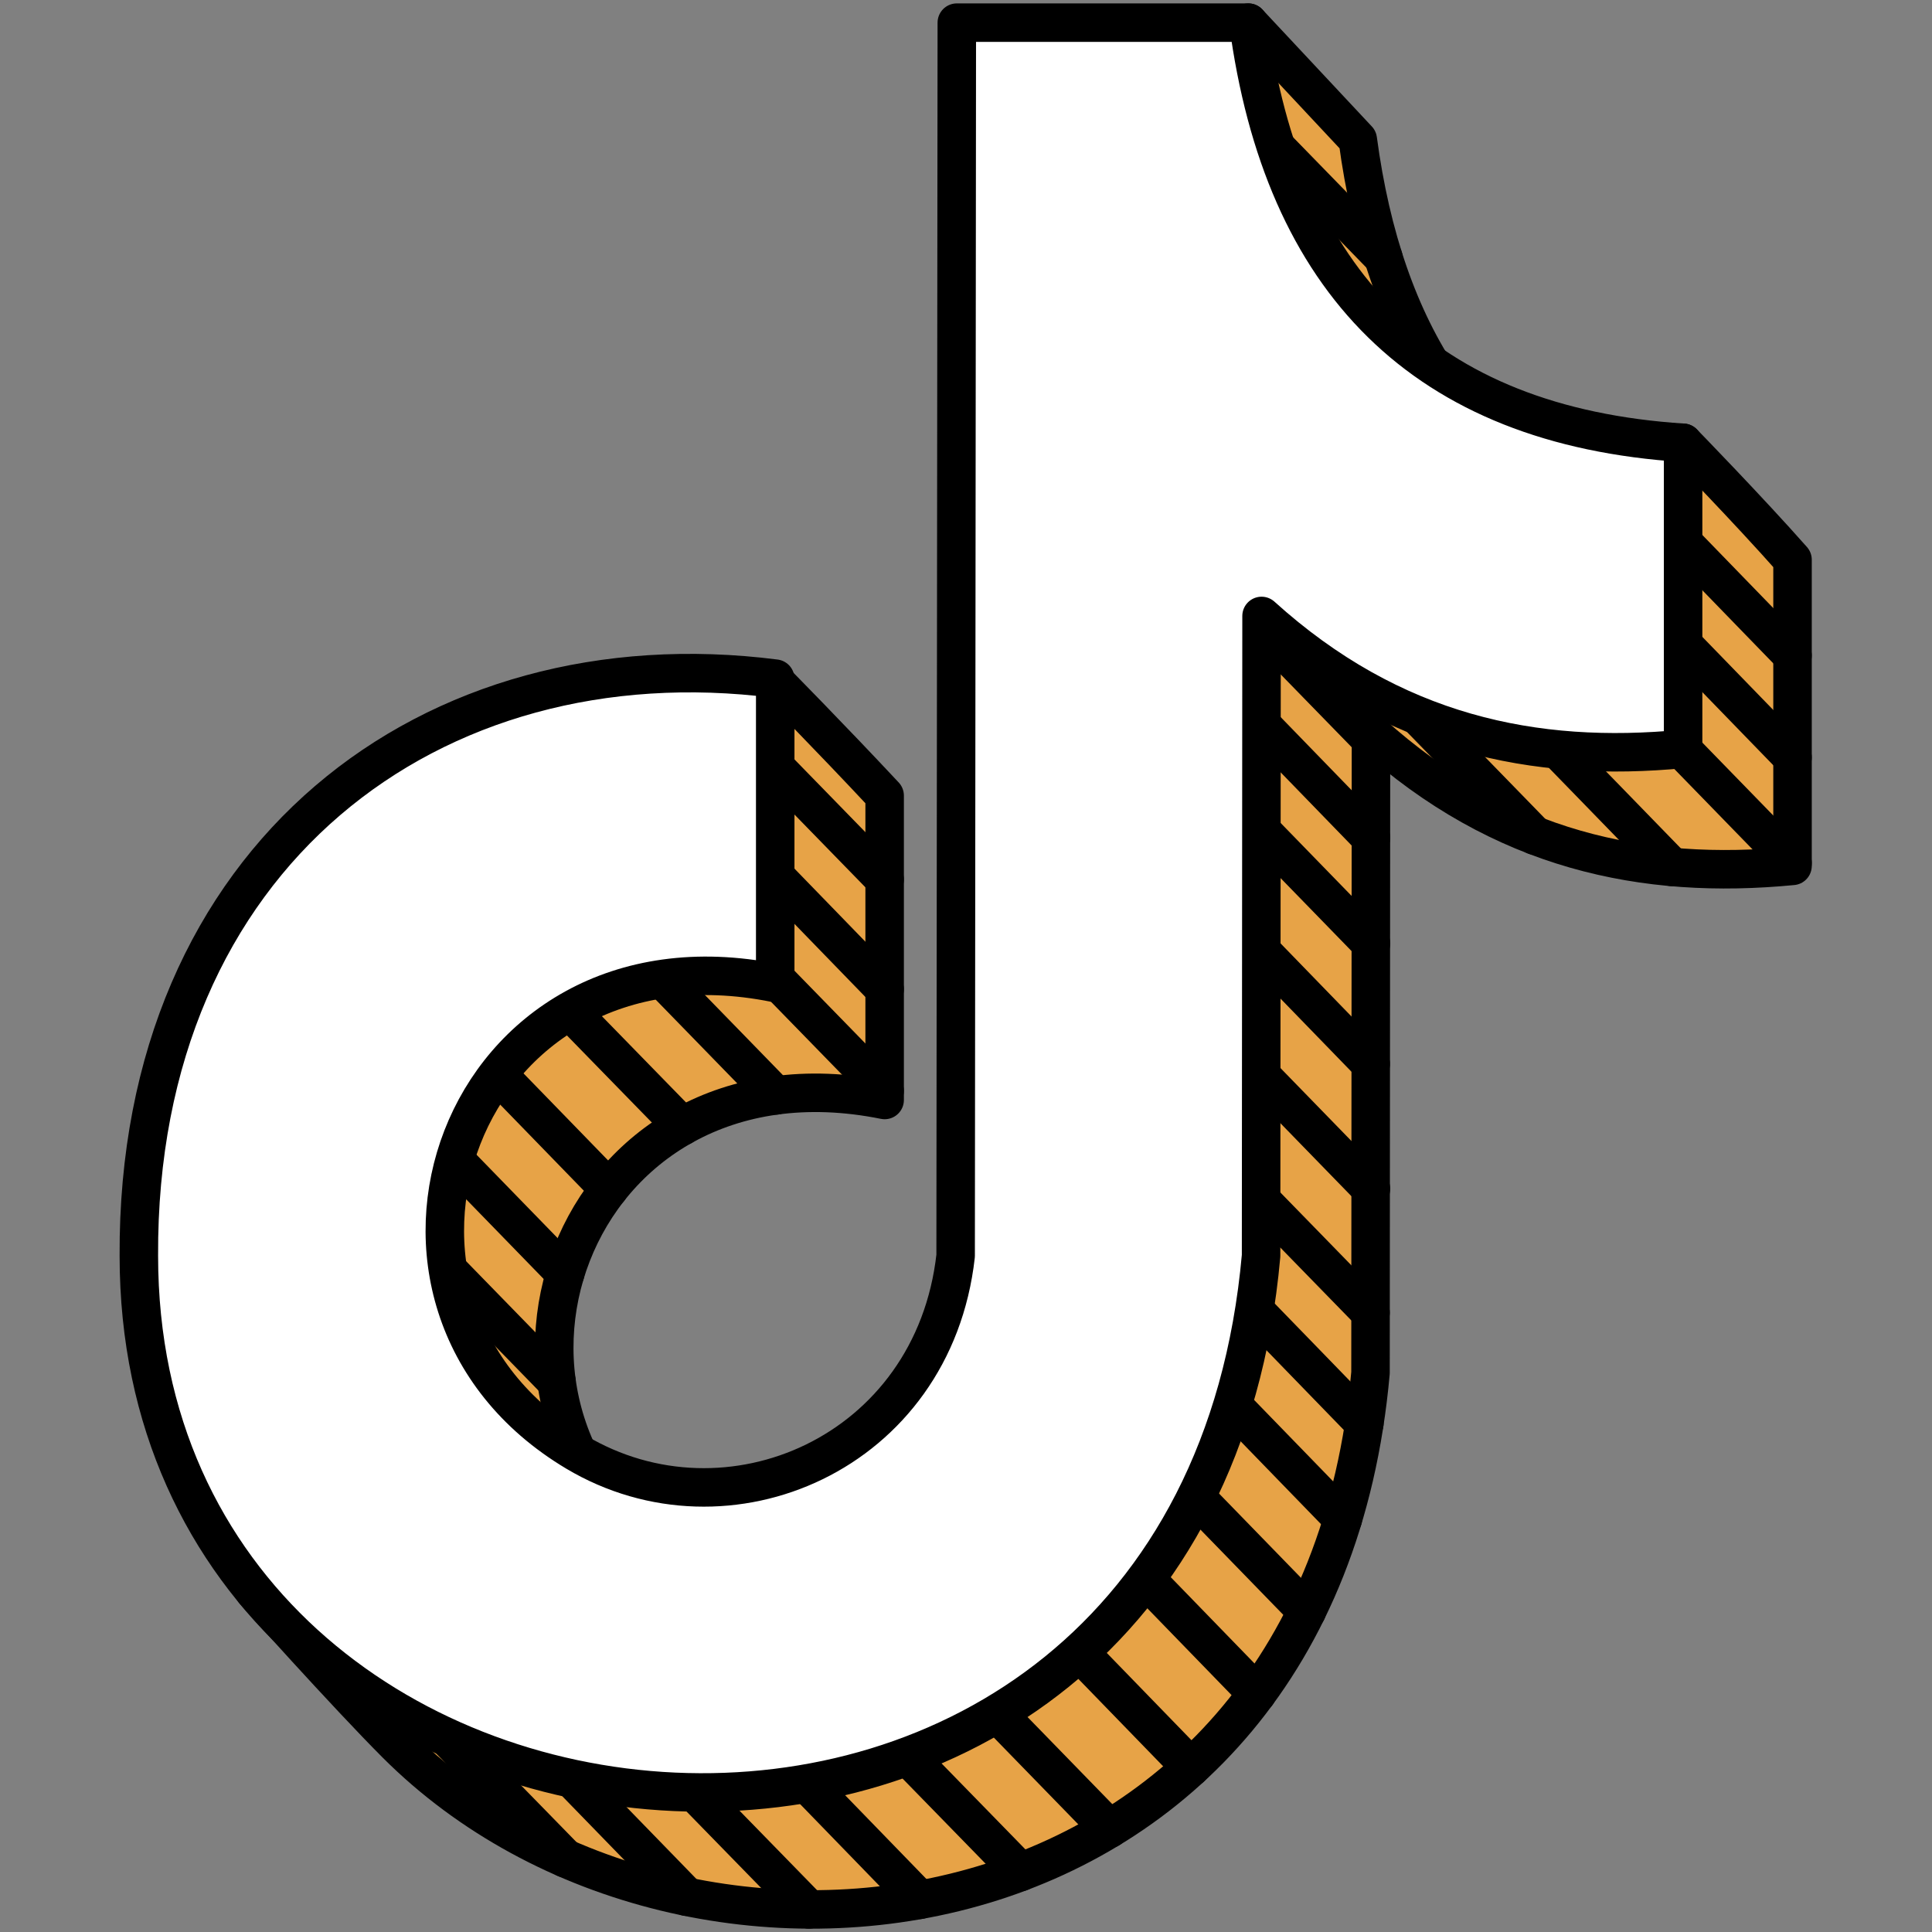<svg xmlns="http://www.w3.org/2000/svg" fill-rule="evenodd" stroke-linejoin="round" stroke-miterlimit="2" clip-rule="evenodd" viewBox="0 0 512 512">
    <rect x="0" y="0" width="512" height="512" fill="#808080" stroke="none"/>
    <path fill="#E7A347" stroke="#000" stroke-linecap="round" stroke-miterlimit="1.5" stroke-width="10.2" d="M330.825 6l29 31c6.887 51.594 29.699 86.038 69.819 101.841 1.374.541 16.395-21.499 16.395-21.499s17.242 17.692 29 31v81.128c-39.265 3.797-77.032-3.892-111.714-35.237l-.127 169.573c-13.862 154.928-180.634 175.993-258.196 98.355-13.098-13.111-37.616-40.487-37.616-40.487s-1.589-39.246-1.589-57.868c-.409-80.513 139.643-183.149 139.643-183.149s14.383 14.549 29 30.19v80.659c-84.2-17.009-119.292 84.625-52.783 124.309 40.107 23.932 94.716.354 100.596-52.009L330.825 6z"/>
    <path fill="none" stroke="#000" stroke-linecap="round" stroke-miterlimit="1.5" stroke-width="10.2" d="M205.595 203.477l28.845 29.595M205.44 259.322l29 29.75M205.44 232.258l29 29.882M175.556 259.438l30.039 30.854M151.023 267.905l29.796 30.546M131.899 284.735l29.497 30.36M120.514 307.396l29.267 30.09M118.595 336.478l28.893 29.642M118.595 460.478l31.26 32.009M151.596 471.359l30.431 31.3M184.139 475.021l30.25 31M213.836 472.636l29.925 30.835M240.552 465.434l29.909 30.659M264.264 454.077L294 484.632M286.055 437.892l29.574 30.474M303.634 418.459l29.47 30.365M316.912 396.795l29.385 30.223M326.613 372.406l29.259 30.149M332.416 347.203l29.151 30.038M334.303 318.185l28.907 29.657M334.323 285.205l29 29.81M334.323 252.137l28.936 29.817M334.323 220.205l29 29.81M334.323 166.205l29 29.75M334.303 192.117l29.02 29.903M445.684 198.504l29.355 30.167M412.865 198.635l30.256 31.118M375.774 189.656l30.91 31.755M445.684 170.48l29.355 30.247M446.039 143.845l29 29.882M338.191 39.073l28.406 29.156"/>
    <path fill="#fff" stroke="#000" stroke-linecap="round" stroke-miterlimit="1.5" stroke-width="10.2" d="M253.565 6h77.26c9.158 68.611 46.479 106.892 115.214 111.342v81.128c-39.265 3.797-77.032-3.892-111.714-35.237l-.127 169.573c-18.116 202.475-297.401 176.315-297.401 0-.539-106.131 77.709-164.596 168.643-152.959v80.659c-84.2-17.009-119.292 84.625-52.783 124.309 40.107 23.932 94.716.354 100.596-52.009L253.565 6z"/>
</svg>